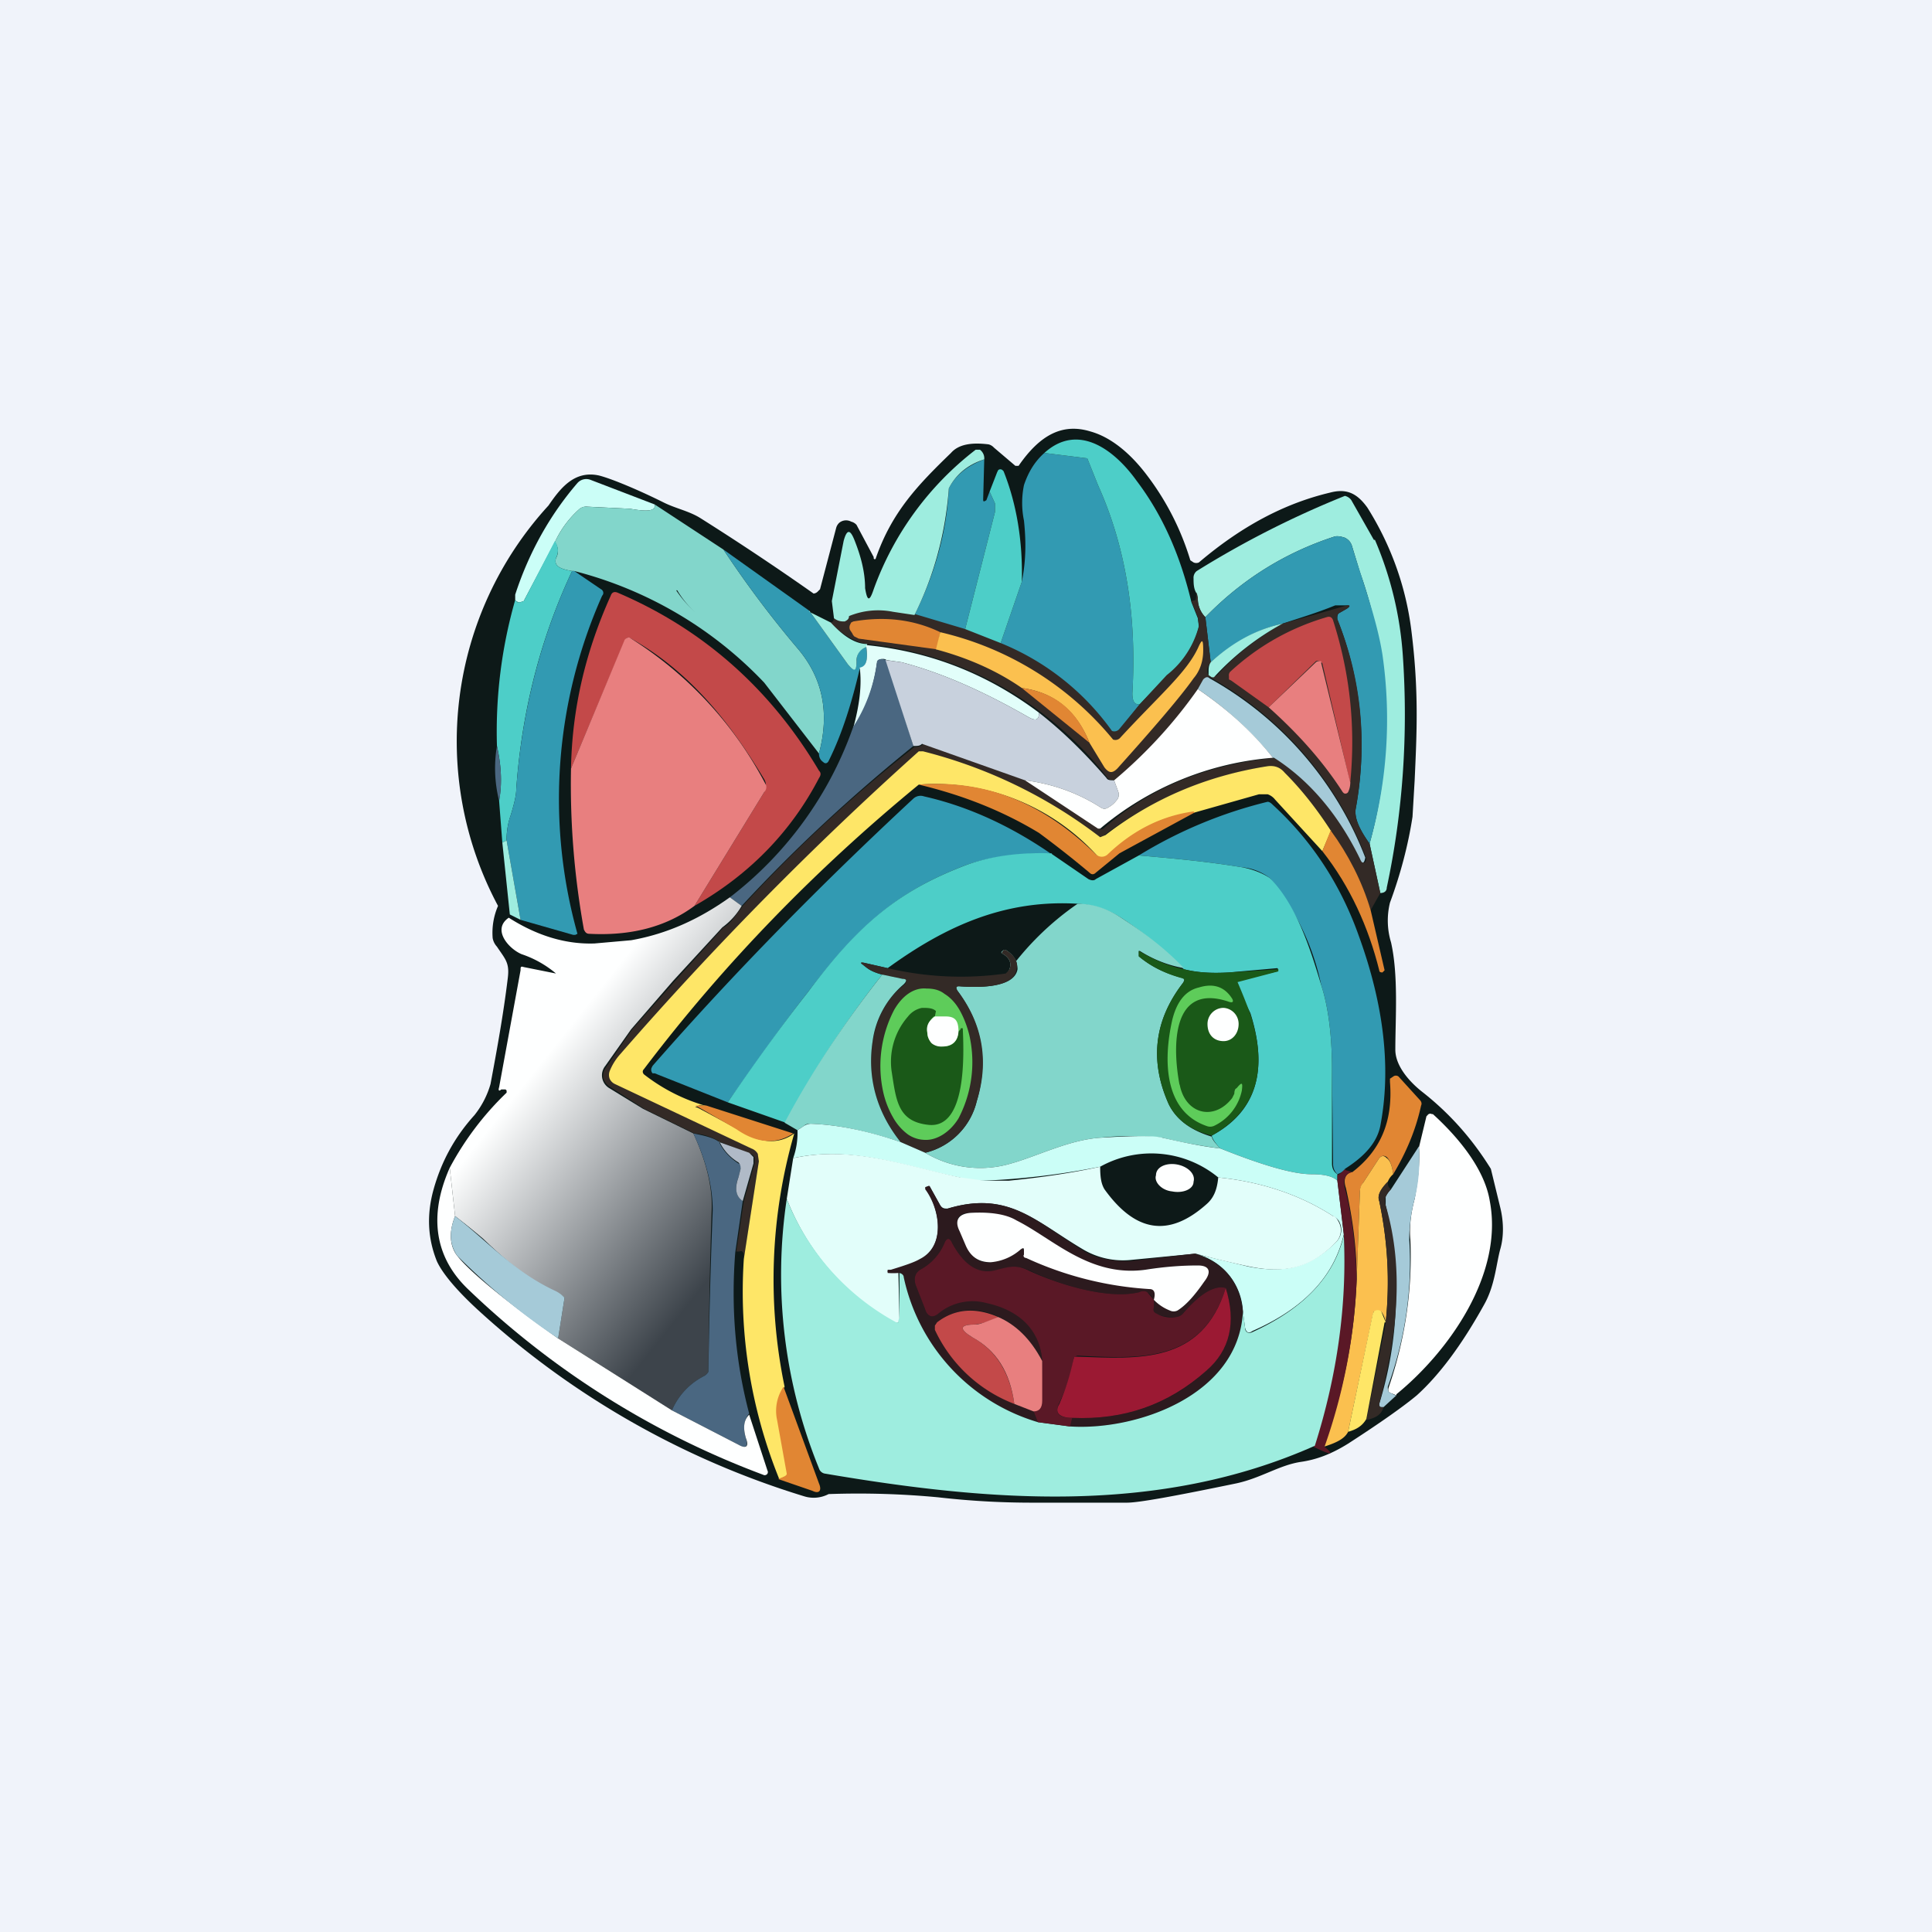 <!-- by TradingView --><svg width="18" height="18" viewBox="0 0 18 18" xmlns="http://www.w3.org/2000/svg"><path fill="#F0F3FA" d="M0 0h18v18H0z"/><path d="M8.14 5.2a.01.01 0 0 0 .02 0c.15-.43.39-.68.7-.98.07-.08.19-.1.35-.08a.1.1 0 0 1 .05.03l.2.17h.03c.2-.29.41-.4.67-.32.18.05.36.19.52.4a2.5 2.5 0 0 1 .41.8l.03.02a.06.06 0 0 0 .05 0c.4-.34.8-.55 1.22-.65.15-.04.25 0 .35.14.22.35.36.74.41 1.15.07.56.05.95.03 1.39l-.02.34c-.04.26-.11.53-.21.8a.7.7 0 0 0 .01.37c.07.31.04.71.04 1 0 .15.13.3.26.4.24.19.45.42.63.71l.09.37c.03.13.03.26 0 .37-.04.14-.05.34-.15.52-.21.38-.42.66-.63.85-.12.1-.33.25-.64.45-.16.1-.3.15-.44.17-.2.03-.37.15-.6.2-.58.12-.91.18-1.02.18h-.88c-.24 0-.53-.01-.88-.05a7.94 7.94 0 0 0-1.02-.03.3.3 0 0 1-.23.02 7.93 7.93 0 0 1-3.02-1.72c-.22-.2-.35-.36-.4-.47-.08-.2-.1-.42-.03-.67.07-.25.19-.48.38-.69a.83.83 0 0 0 .15-.29c.06-.32.12-.65.16-.98.02-.15-.02-.18-.1-.3a.16.16 0 0 1-.04-.08.63.63 0 0 1 .05-.3 3.25 3.25 0 0 1 .47-3.73c.11-.16.24-.33.47-.28.12.03.38.14.6.25.12.06.24.08.35.15a24.87 24.87 0 0 1 1.05.7.06.06 0 0 0 .04-.02l.02-.02.15-.57a.1.1 0 0 1 .03-.05.1.1 0 0 1 .11-.01.1.1 0 0 1 .05.03l.16.3Z" fill="#0D1918"/><path d="m9.73 4.22.4.05.1.25c.27.6.36 1.25.32 1.94 0 .07.02.11.07.1l-.19.24-.02.02a.06.06 0 0 1-.05 0l-.02-.02A2.37 2.37 0 0 0 9.32 6l.2-.58c.04-.2.04-.38.02-.57a.82.82 0 0 1 0-.33c.04-.12.1-.22.19-.3ZM9.17 4.28l-.01.37c0 .02 0 .03.03.01l.03-.08.05.11v.08l-.28 1.1-.47-.14c.18-.36.3-.76.32-1.18.06-.12.17-.21.33-.27Z" fill="#329AB2"/><path d="m11.16 5.76-.06-.15c-.1-.42-.26-.8-.51-1.13-.2-.28-.54-.55-.86-.26l.4.05.1.25c.27.6.36 1.25.32 1.94 0 .07.02.11.07.1l.25-.26a.85.85 0 0 0 .3-.46l-.01-.08ZM9.52 5.42l-.2.58-.33-.13.28-1.1v-.08l-.05-.11.07-.18.01-.02a.03.03 0 0 1 .04 0l.01.01c.12.3.18.65.17 1.03Z" fill="#4DCEC8"/><path d="M6.1 4.7c.01.06-.06.07-.23.04l-.41-.02a.1.1 0 0 0-.07.03.93.93 0 0 0-.22.3l-.28.53-.01.02-.03.01a.05.05 0 0 1-.05-.02v-.05c.13-.4.33-.75.58-1.04a.11.11 0 0 1 .12-.03l.6.23Z" fill="#CBFEF7"/><path d="M7.43 6.04a9.8 9.8 0 0 1-.69-.92L6.1 4.7c.01.06-.06.07-.23.04.14.27.28.52.44.76.07.12.17.22.29.3l.34.26c.12.1.18.2.18.3l.51.66c.1-.37.04-.7-.2-.98ZM6.31 5.5c-.16-.24-.3-.5-.44-.76l-.42-.02a.1.1 0 0 0-.06.03.93.93 0 0 0-.22.3c.03.04.04.1.01.15-.02.07.03.1.15.12h.02a3.7 3.7 0 0 1 1.77 1.04c0-.1-.06-.2-.18-.3L6.6 5.8a1.09 1.09 0 0 1-.3-.3Z" fill="#82D6CB"/><path d="m12.8 5.03-.21-.37a.1.1 0 0 0-.06-.04 8.85 8.85 0 0 0-1.38.7.08.08 0 0 0-.03.07c0 .04 0 .1.03.14l.01.05c0 .07.03.13.07.17.34-.35.74-.6 1.2-.75.03-.01.07 0 .1.01.04.02.06.05.07.09l.07.23a4.2 4.2 0 0 1 .09 2.53l.1.46c.04 0 .06-.02.06-.05.15-.7.2-1.43.15-2.16a3.3 3.3 0 0 0-.26-1.08Z" fill="#9EEDDF"/><path d="M12.76 7.86c-.1-.14-.14-.24-.13-.32a3.2 3.2 0 0 0-.17-1.77c0-.03 0-.05.02-.06l.07-.04c.03-.02.03-.03 0-.03h-.11c-.17.07-.34.12-.49.17-.23.05-.45.17-.67.36l-.05-.42c.34-.35.74-.6 1.2-.75.03-.01.07 0 .1.01.04.02.06.05.07.09.1.33.23.68.28 1a4.2 4.2 0 0 1-.12 1.76Z" fill="#329AB2"/><path d="M5.17 5.04c.03.05.04.1.01.16-.02.07.03.1.15.12-.3.64-.47 1.32-.52 2.03 0 .06-.02.14-.05.24a.67.67 0 0 0-.04.24l-.04.02-.03-.39c.03-.16.02-.33-.02-.51a4.45 4.45 0 0 1 .17-1.36l.02.02h.03l.03-.01.01-.02.28-.54Z" fill="#4DCEC8"/><path d="m6.74 5.12.8.57.36.5c.06.07.08.06.08-.03 0-.07.03-.11.09-.13.02.12 0 .18-.06.2-.07.3-.16.6-.29.86-.01.02-.03.03-.05.01-.03-.02-.04-.05-.04-.08.1-.37.04-.7-.2-.98a9.8 9.8 0 0 1-.69-.92ZM5.35 5.32l.25.17c.02.01.03.04.01.06a4.66 4.66 0 0 0-.23 3.15l-.02.01h-.02l-.49-.14-.13-.74c0-.08.01-.16.04-.24.03-.1.05-.18.05-.24.05-.7.22-1.39.52-2.03h.02Z" fill="#329AB2"/><path d="m6.47 8.44.65-1.06a.12.12 0 0 0 0-.12c-.32-.53-.69-1-1.24-1.31-.03-.02-.04-.01-.06.02l-.5 1.19c.01-.57.14-1.1.37-1.61.01-.03.03-.04.06-.03.8.34 1.43.9 1.88 1.66.02.02.02.04 0 .07-.26.5-.65.9-1.16 1.19Z" fill="#C34949"/><path d="M11.16 5.58c0 .07.03.13.07.17l.05.42a.12.12 0 0 0-.03.1l.01.02.03.01a.05.05 0 0 0 .05-.01c.17-.19.38-.35.61-.48a38.83 38.83 0 0 0 .6-.17c.03 0 .03 0 0 .03l-.07.04c-.02.01-.03.03-.02.06.23.57.28 1.16.17 1.77-.01.08.03.18.13.32l.1.46-.09.16a3.37 3.37 0 0 0-.8-1.27c-.05-.06-.11-.08-.18-.07-.55.1-1.05.3-1.5.64a.08.08 0 0 1-.1 0A4.53 4.53 0 0 0 8.57 7a32 32 0 0 0-2.78 2.82.54.54 0 0 0-.1.16.1.1 0 0 0 0 .07l.05.05 1.27.6c.02 0 .04.02.05.05l.01.07-.14.91v-.05c-.01-.02-.02-.03-.04-.02h-.03l.07-.47.1-.35v-.06a.07.07 0 0 0-.04-.03l-.28-.11a.52.52 0 0 0-.24-.08L6 10.33l-.31-.2a.14.14 0 0 1-.07-.09.14.14 0 0 1 .03-.1l.24-.35.39-.44.46-.51c.05-.02.1-.09.18-.2a13.5 13.5 0 0 1 1.6-1.48c.04 0 .07-.01.08-.03l.96.34.68.45a.04.04 0 0 0 .04 0c.43-.38.97-.6 1.6-.66.33.21.6.53.8.94.02.05.04.05.05 0a3.25 3.25 0 0 0-1.44-1.68c-.03-.02-.05-.01-.07.01l-.05.09c-.2.3-.47.59-.78.85-.03 0-.05 0-.07-.02A3.25 3.25 0 0 0 8.08 6c-.1-.01-.22-.08-.35-.2.03 0 .04-.02.04-.05.04.03.07.04.1.03.02 0 .04-.02.04-.05a.71.71 0 0 1 .41-.04l.2.03.47.14.33.13a2.37 2.37 0 0 1 1.04.82.06.06 0 0 0 .07-.02l.19-.23.25-.27a.85.85 0 0 0 .3-.46l-.01-.08-.06-.15.04-.01.01-.07.01.05Z" fill="#332A26"/><path d="M9.17 4.28c-.16.05-.27.15-.33.27-.03.42-.14.82-.32 1.18l-.2-.03a.71.71 0 0 0-.41.04c0 .03-.02.04-.04.05-.03 0-.06 0-.1-.03l-.02-.16.11-.56c.03-.11.06-.11.1-.01.06.15.1.3.1.45.02.12.04.13.08.01a2.87 2.87 0 0 1 .95-1.3h.04a.1.1 0 0 1 .04.09ZM7.54 5.7l.2.1c.12.13.23.2.34.2l-.01.03a.13.13 0 0 0-.09.13c0 .1-.02.1-.08.03l-.36-.5Z" fill="#9EEDDF"/><path d="m12.58 7.3-.26-1.12-.01-.01-.02-.01a.03.03 0 0 0-.03 0l-.44.43-.35-.25-.02-.01V6.3a.05.05 0 0 1 .01-.04c.26-.24.56-.41.9-.51.03-.01.05 0 .06.03.16.5.21 1 .16 1.51Z" fill="#C34949"/><path d="m8.76 5.89-.03.16-.73-.1-.04-.02a.09.09 0 0 1-.02-.03l-.02-.03a.06.06 0 0 1 0-.05l.01-.02.02-.01c.29-.05.56-.02.81.1Z" fill="#E18633"/><path d="M11.95 5.81a2.46 2.46 0 0 0-.64.5h-.02l-.03-.02v-.03c0-.03 0-.06.02-.09.22-.2.44-.31.67-.36Z" fill="#9EEDDF"/><path d="M8.76 5.89a2.95 2.95 0 0 1 1.61 1 .06.06 0 0 0 .07-.02c.37-.4.61-.6.72-.83.04-.09.05-.09.05.02 0 .1-.03.19-.09.26-.12.17-.36.45-.71.84-.05.05-.08.04-.12-.01l-.14-.23c-.12-.3-.33-.47-.63-.51-.23-.16-.5-.28-.8-.36l.04-.16Z" fill="#FBC04F"/><path d="M6.47 8.44c-.27.2-.6.28-.98.26-.03 0-.04-.02-.05-.04-.09-.5-.13-1-.12-1.5l.5-1.2c.02-.02.04-.03.06-.01a3.55 3.55 0 0 1 1.26 1.37c0 .02 0 .04-.02.06l-.65 1.06Z" fill="#E87F7F"/><path d="M9.68 6.64c0 .07-.03.08-.1.04-.42-.24-.8-.41-1.18-.51l-.14-.02a.05.05 0 0 0-.04-.01c-.03 0-.04.01-.05.04-.03.22-.1.42-.22.6.06-.22.08-.4.06-.56.06-.01.08-.07.06-.2v-.01c.6.06 1.13.27 1.61.63Z" fill="#E2FEFA"/><path d="m8.26 6.15.25.8c-.57.46-1.1.95-1.6 1.49l-.11-.08a3.43 3.43 0 0 0 1.15-1.59c.11-.17.19-.37.22-.6 0-.02.02-.03.05-.03l.04.01Z" fill="#4A6781"/><path d="M12.58 7.3a.2.2 0 0 1-.02.08.03.03 0 0 1-.04.01l-.01-.01c-.18-.28-.41-.54-.69-.79l.44-.42a.04.04 0 0 1 .03-.01h.02v.02l.27 1.11Z" fill="#E87F7F"/><path d="m8.4 6.17-.15-.02.26.8c.04 0 .06 0 .08-.02l.96.34c.24.03.48.11.7.25.03.02.05.02.08 0a.23.23 0 0 0 .07-.06.08.08 0 0 0 .02-.08l-.04-.11c-.03 0-.06 0-.07-.02-.2-.23-.4-.43-.63-.61 0 .07-.03.08-.1.04-.42-.24-.8-.41-1.18-.51Z" fill="#C8D1DD"/><path d="M11.86 7.06a3.2 3.2 0 0 0-.7-.64l.05-.09c.02-.02.04-.03.06-.01a3.25 3.25 0 0 1 1.45 1.67c-.01.06-.03.06-.05.01-.2-.41-.47-.73-.8-.94Z" fill="#A5CAD8"/><path d="m10.15 6.92-.63-.51c.3.04.51.2.63.51Z" fill="#E18633"/><path d="M11.16 6.42c.28.19.51.4.7.64a2.85 2.85 0 0 0-1.61.66h-.02l-.68-.45c.24.03.48.11.7.25.03.02.05.02.08 0a.23.23 0 0 0 .07-.06.08.08 0 0 0 .02-.08l-.04-.11c.31-.26.57-.55.78-.85Z" fill="#FEFFFF"/><path d="M4.65 7.46a1.24 1.24 0 0 1-.02-.51c.04.18.05.35.02.51Z" fill="#4A6781"/><path d="m12.4 7.74-.08.19-.44-.48a.15.15 0 0 0-.07-.05h-.08l-.6.17c-.3.03-.56.16-.8.4a.08.08 0 0 1-.11 0 2.04 2.04 0 0 0-1.66-.66C7.61 8.09 6.75 8.97 6 9.96c-.02.02-.01.04 0 .05.18.14.38.24.6.3-.05-.01-.09-.02-.1 0-.03 0-.03 0 0 .01a30.07 30.07 0 0 1 .37.2c.2.13.38.15.53.04a4.9 4.9 0 0 0-.09 2.36.4.4 0 0 0-.06.32l.09.49c0 .02-.03.03-.08.05a4.65 4.65 0 0 1-.33-2.05l.14-.91-.01-.07A.11.11 0 0 0 7 10.7l-1.27-.6a.1.1 0 0 1-.05-.05.1.1 0 0 1 0-.07.53.53 0 0 1 .1-.16A32 32 0 0 1 8.56 7h.04a4.53 4.53 0 0 1 1.65.8l.05-.02c.44-.34.94-.55 1.5-.64.06-.01.12 0 .17.06.16.16.3.34.43.54Z" fill="#FEE667"/><path d="m11.13 7.57-.7.38-.22.18c-.02.02-.04.02-.06 0a9.55 9.55 0 0 0-.47-.37c-.33-.2-.7-.35-1.12-.45.62-.05 1.16.17 1.65.65a.08.08 0 0 0 .11 0c.24-.23.51-.36.8-.4Z" fill="#E18633"/><path d="M9.8 7.95c-.31 0-.57.03-.8.11-.63.24-.99.55-1.47 1.18-.26.33-.5.68-.75 1.03L6.1 10 6.08 10a.05.05 0 0 1-.01-.05l.01-.02c.77-.88 1.58-1.7 2.43-2.49a.1.1 0 0 1 .1-.02c.4.09.8.27 1.19.54ZM12.53 10.9a.24.24 0 0 1-.07.04.13.13 0 0 1-.04-.1l-.01-.88c0-.33-.04-.6-.1-.78a2.31 2.31 0 0 0-.48-1 .5.5 0 0 0-.26-.1c-.3-.05-.61-.08-.96-.11a4.19 4.19 0 0 1 1.2-.5c.02 0 .04.02.05.03.36.33.63.74.8 1.22.24.66.3 1.25.2 1.77-.03.15-.14.28-.33.4Z" fill="#329AB2"/><path d="M12.4 7.74c.16.22.29.47.37.74l.13.56-.02.02c-.01 0-.03 0-.03-.02-.1-.4-.27-.78-.53-1.11l.08-.2Z" fill="#E18633"/><path d="m4.72 7.83.13.74-.1-.05-.07-.67.04-.02Z" fill="#9EEDDF"/><path d="M10.61 7.97c.35.03.66.06.96.11.11.02.2.06.26.1.24.24.37.63.48 1 .06.18.1.45.1.78v.88c0 .05.02.08.05.1V11c-.04-.04-.12-.06-.24-.06-.17 0-.45-.08-.85-.24-.05-.05-.08-.1-.08-.12.41-.22.53-.6.36-1.14a6.1 6.1 0 0 0-.13-.25c-.02-.02-.02-.04.01-.05l.37-.09.01-.02-.01-.01-.45.04c-.17.01-.3 0-.42-.03a3.52 3.52 0 0 0-.57-.47.84.84 0 0 0-.42-.14c-.67-.04-1.22.2-1.77.6l-.22-.05c-.03 0-.04 0 0 .02.04.05.1.07.17.09-.34.43-.65.9-.9 1.38l-.54-.19c.24-.35.49-.7.75-1.03C8 8.61 8.37 8.3 9 8.06c.22-.08.48-.12.79-.11l.35.24c.02.01.05.02.07 0l.4-.22Z" fill="#4DCEC8"/><path d="M11.03 9.02a1.13 1.13 0 0 1-.41-.16h-.01v.05c.12.1.25.16.4.2.03 0 .03.02.01.05-.27.35-.31.73-.13 1.13.07.14.2.24.4.3 0 .02.03.06.08.11a5.11 5.11 0 0 1-.54-.1 2.7 2.7 0 0 0-.58 0c-.29.02-.58.17-.83.24a1 1 0 0 1-.8-.1.65.65 0 0 0 .48-.48c.11-.38.05-.72-.18-1.03-.02-.03-.01-.05.03-.04.15.01.5.02.53-.16 0-.07-.03-.13-.11-.18h-.02l-.02.02v.01c.08.04.1.1.07.16l-.02.03a2.66 2.66 0 0 1 .66-.65c.15 0 .29.05.42.14.2.13.4.28.57.46Z" fill="#82D6CB"/><path d="m8.62 10.74-.23-.1c-.23-.3-.31-.6-.26-.94.04-.22.13-.4.3-.53.02-.03.02-.04-.02-.05l-.19-.04a.42.42 0 0 1-.18-.09c-.03-.02-.02-.03.01-.02l.22.05a2.97 2.97 0 0 0 1.1.05l.03-.03c.03-.06.01-.12-.07-.16l.02-.03h.02c.08.05.12.11.1.18-.02.18-.37.17-.52.16-.04 0-.05 0-.03.04.23.3.3.65.18 1.03a.65.65 0 0 1-.48.48Z" fill="#332A26"/><path d="M11.03 9.03c.11.03.25.04.42.03a40.93 40.93 0 0 0 .46-.03v.02l-.38.1a6.1 6.1 0 0 1 .12.3c.17.53.05.9-.36 1.13-.2-.05-.33-.15-.4-.29-.18-.4-.14-.78.13-1.13.02-.03.02-.04-.02-.05-.14-.04-.27-.1-.39-.2v-.05c.14.08.27.14.42.17Z" fill="#1A5918"/><path d="m8.22 9.08.19.04c.04 0 .04.02.01.05a.84.84 0 0 0-.29.53c-.05.33.03.65.26.94-.3-.1-.57-.16-.83-.17-.03 0-.05 0-.07.02l-.06.04-.12-.07c.26-.49.57-.95.91-1.38Z" fill="#82D6CB"/><path d="M8.62 10.62a.29.29 0 0 1-.16-.05.5.5 0 0 1-.14-.16.84.84 0 0 1-.09-.23 1.13 1.13 0 0 1 .1-.77c.08-.14.19-.21.3-.2.06 0 .12.01.17.05.05.03.1.08.14.15.04.07.07.15.09.23a1.13 1.13 0 0 1-.1.78c-.08.13-.2.2-.3.2ZM10.99 10.1c.05.28.32.35.49.13l.02-.04c0-.03.01-.05.02-.05.05-.06.06-.06.05.02a.47.47 0 0 1-.26.33.09.09 0 0 1-.07 0c-.4-.14-.4-.62-.32-.98.04-.17.12-.28.25-.31.13-.04.23-.01.3.09.03.04.02.06-.03.04-.52-.17-.52.41-.45.78Z" fill="#5ECC5A"/><path d="M8.7 9.47c-.05.05-.07.1-.06.16 0 .03.02.07.05.09.02.02.06.03.09.03.1 0 .14-.05.15-.14l.02-.02v-.01h.02c.01.23.04.94-.32.9-.28-.03-.3-.22-.34-.48a.64.64 0 0 1 .15-.53.22.22 0 0 1 .13-.08c.05 0 .1 0 .13.03l-.01.05Z" fill="#1A5918"/><path d="M11.4 9.7c.08 0 .14-.07.14-.16a.15.15 0 0 0-.14-.15.15.15 0 0 0-.15.15c0 .1.06.16.15.16ZM8.93 9.6c0 .1-.06.15-.15.15a.14.14 0 0 1-.1-.03.15.15 0 0 1-.04-.1c-.01-.05 0-.1.07-.15h.1c.09 0 .12.04.12.14Z" fill="#FEFFFF"/><path d="M12.98 10.94c-.01-.08-.03-.13-.06-.16-.03-.02-.05-.01-.07.01l-.15.23a.14.14 0 0 0-.03.08l-.03.82c0-.3-.04-.58-.1-.85-.03-.09 0-.14.06-.15.26-.2.38-.47.35-.84v-.03l.03-.02a.04.04 0 0 1 .05 0l.2.22c.01.01.02.03.01.05-.05.23-.14.44-.26.64ZM6.58 10.3l.81.26c-.15.1-.33.1-.53-.04a30.08 30.08 0 0 0-.38-.22h.1Z" fill="#E18633"/><path d="m6.8 8.36.11.08a.65.65 0 0 1-.18.2l-.46.5-.39.45-.24.34a.14.14 0 0 0-.03.11.14.14 0 0 0 .07.1l.31.19.47.23c.12.26.18.5.17.72a62.36 62.36 0 0 0-.03 1.5.1.1 0 0 1-.04.04.64.64 0 0 0-.3.32l-1.06-.67.06-.38a.3.3 0 0 0-.08-.05c-.28-.13-.48-.31-.68-.5a6.8 6.8 0 0 0-.26-.21l-.05-.45a2.79 2.79 0 0 1 .53-.7v-.02l-.01-.01h-.04c-.02.02-.03.01-.02-.02l.2-1.09c0-.03 0-.04.03-.03l.3.06a.98.98 0 0 0-.32-.18c-.12-.05-.28-.23-.12-.34.25.16.52.25.8.24l.34-.03c.34-.06.64-.2.92-.4Z" fill="url(#a)"/><path d="m13.01 13-.05-.02c-.03-.01-.03-.03-.02-.06.15-.44.22-.9.2-1.37-.01-.1 0-.23.04-.38.03-.16.05-.32.04-.48l.07-.29.01-.01a.03.03 0 0 1 .04-.01h.01c.22.2.48.5.53.81.13.68-.38 1.4-.87 1.8Z" fill="#FEFFFF"/><path d="m8.39 10.64.23.1a1 1 0 0 0 .8.1c.25-.07.54-.22.83-.24.32-.02.51-.02.58 0 .18.04.36.08.54.1.4.16.68.24.85.24.12 0 .2.02.24.06l.06.5c-.09.39-.37.69-.85.9-.04.03-.06.01-.07-.03l-.02-.15a.58.58 0 0 0-.45-.54l.5.12c.35.07.59 0 .82-.23a.16.16 0 0 0 .02-.2.15.15 0 0 0-.05-.04c-.31-.2-.67-.32-1.07-.36a.98.98 0 0 0-1.1-.1 7.11 7.11 0 0 1-1.08.13c-.07 0-.14 0-.23-.03-.5-.1-1-.3-1.55-.18a.7.7 0 0 0 .04-.26l.06-.04a.12.12 0 0 1 .07-.02c.26.01.54.07.83.17Z" fill="#CBFEF7"/><path d="M6.7 10.64c.03.07.09.14.18.2.02 0 .03.03.02.05l-.02.08c-.04.1-.02.18.04.22l-.07.48c-.04.51 0 1.01.13 1.5-.05.06-.06.14-.03.23.02.08 0 .1-.07.06l-.62-.32a.64.64 0 0 1 .3-.32.1.1 0 0 0 .04-.04 62.36 62.36 0 0 1 .04-1.5c0-.23-.06-.46-.18-.72.1.02.19.04.24.08Z" fill="#4A6781"/><path d="m6.7 10.64.28.1.04.04v.06l-.1.35c-.06-.04-.08-.11-.04-.22l.02-.08c0-.02 0-.04-.02-.06a.45.45 0 0 1-.18-.2Z" fill="#B0BAC7"/><path d="M10.25 10.87c0 .1.01.16.04.21.28.39.59.46.95.14.07-.06.1-.14.11-.25.4.04.76.16 1.07.36.02 0 .04.03.05.05a.16.16 0 0 1-.02.19c-.23.24-.47.3-.81.23a9.28 9.28 0 0 1-.5-.12l-.62.06a.73.73 0 0 1-.43-.1c-.44-.26-.7-.55-1.26-.38-.03 0-.05 0-.07-.03l-.1-.18h-.01l-.02.01v.02c.13.2.18.53-.06.66a1.29 1.29 0 0 1-.3.1v.01h.02a.6.6 0 0 0 .08 0l.01.43v.02l-.01.02a.04.04 0 0 1-.04 0 2.25 2.25 0 0 1-1-1.15l.06-.38c.55-.12 1.04.07 1.56.18l.22.03h.23c.3-.03.58-.07.85-.13Z" fill="#E2FEFA"/><path d="m13.01 13-.12.11h-.02c-.02 0-.02-.02-.02-.03a3.5 3.5 0 0 0 .06-1.85v-.08a.25.25 0 0 1 .05-.07l.26-.4c.01.17 0 .33-.04.49-.04.15-.05.28-.05.38.03.47-.04.93-.2 1.37 0 .03 0 .05.03.06L13 13Z" fill="#A5CAD8"/><path d="M12.98 10.94a.17.17 0 0 0-.05.07c-.07.07-.1.13-.08.18.08.38.1.75.06 1.13a.24.24 0 0 0-.04-.1h-.07l-.01.03-.23 1.09c-.03.06-.1.1-.23.14.19-.52.29-1.04.31-1.56l.03-.82c0-.03.01-.06.03-.08l.15-.23c.02-.02.04-.03.07 0 .03.02.05.07.06.15Z" fill="#FBC04F"/><path d="M10.92 11.1c.1.02.2-.02.2-.09.02-.07-.05-.14-.15-.16-.1-.02-.2.02-.2.1-.02.06.05.14.15.15ZM4.24 11.33c-.06.15-.05.28.02.37.11.14.42.4.94.77l1.06.67.62.32c.07.04.1.02.07-.06-.03-.1-.02-.17.03-.22l.17.52a.03.03 0 0 1 0 .03.03.03 0 0 1-.04.01 8.01 8.01 0 0 1-2.74-1.72c-.32-.3-.38-.69-.18-1.14l.05.45Z" fill="#FEFFFF"/><path d="m12.53 10.9.07.02c-.06.01-.09.06-.07.15.07.27.1.55.11.85a5.31 5.31 0 0 1-.3 1.56c.1.08.06.08-.1 0 .22-.67.3-1.33.28-1.98l-.06-.5v-.05a.24.24 0 0 0 .07-.06Z" fill="#5A1826"/><path d="M12.93 11c0 .04 0 .06.03.08a.25.25 0 0 0-.05.07.12.12 0 0 0 0 .08c.18.61.1 1.23-.06 1.85 0 .01 0 .03.02.03h.02c-.02.07-.07.1-.16.12l.18-.9c.04-.39.02-.76-.06-1.14-.02-.05.01-.11.08-.18Z" fill="#332A26"/><path d="M11.13 11.68c.27.08.42.26.45.54-.04.78-1 1.11-1.61 1.07l.02-.08c.48.02.9-.12 1.25-.44.22-.19.28-.45.18-.77-.1-.03-.24.05-.4.24a.1.1 0 0 1-.06.03c-.07 0-.13 0-.18-.03-.03 0-.04-.03-.04-.06l.01-.07c.04.04.1.08.15.1.02.01.05.01.07 0 .08-.05.16-.14.25-.27.07-.1.05-.14-.06-.15-.14 0-.3.01-.5.04-.51.07-.85-.29-1.19-.46a.83.83 0 0 0-.43-.07c-.11 0-.15.06-.1.17l.06.14c.05.1.12.16.23.15.1-.01.2-.05.28-.12.02-.02.03 0 .03.02v.03c0 .01 0 .02.02.03.39.17.77.27 1.15.28.05 0 .06.04.04.11a.19.19 0 0 0-.06-.07c-.01-.01-.04-.02-.08 0-.3.07-.76-.08-1.01-.2-.13-.06-.2-.04-.31 0-.16.04-.3-.04-.42-.26-.02-.05-.05-.05-.07 0a.5.5 0 0 1-.21.24c-.06.03-.08.08-.06.15l.09.23c.02.07.06.08.12.03a.5.5 0 0 1 .45-.1c.33.08.5.27.52.55a.95.95 0 0 0-.4-.41c-.22-.1-.4-.08-.58.05a.06.06 0 0 0-.02.03v.04c.16.32.4.55.74.69l.18.07.04.1a1.8 1.8 0 0 1-1.25-1.35c0-.02-.02-.03-.05-.04a.64.64 0 0 1-.1 0v-.03h.03c.13-.04.22-.07.27-.1.24-.12.19-.46.05-.65v-.02l.03-.01h.01l.1.18c.02.03.04.04.07.03.57-.17.82.12 1.26.39.11.07.26.1.43.1l.61-.07Z" fill="#2C1A1E"/><path d="M8.37 11.86c.03 0 .05.02.05.04a1.8 1.8 0 0 0 1.25 1.35l.3.04c.62.04 1.57-.29 1.61-1.07l.02.15c0 .04.03.06.07.04.48-.22.76-.52.85-.9.03.64-.06 1.3-.27 1.96-1.46.65-3.03.52-4.56.26a.07.07 0 0 1-.06-.05 4.78 4.78 0 0 1-.3-2.51 2.25 2.25 0 0 0 1.02 1.15h.02v-.02l.01-.02v-.42Z" fill="#9EEDDF"/><path d="M10.75 12.11c.02-.07 0-.1-.04-.1a3.2 3.2 0 0 1-1.15-.29c-.02 0-.03-.02-.02-.03v-.03c0-.03 0-.04-.03-.02a.48.48 0 0 1-.28.12c-.1 0-.18-.04-.23-.15l-.06-.14c-.05-.1-.01-.16.1-.17.18-.01.33.01.43.07.34.17.68.53 1.2.46.19-.03.35-.04.49-.04.11 0 .13.06.06.15-.09.13-.17.22-.25.27a.08.08 0 0 1-.07 0 .42.42 0 0 1-.15-.1Z" fill="#FEFFFF"/><path d="M4.24 11.33c.32.25.55.52.94.7a.3.3 0 0 1 .08.06l-.06.38a6.16 6.16 0 0 1-.94-.77c-.07-.1-.08-.22-.02-.37Z" fill="#A5CAD8"/><path d="M10.75 12.11v.07c-.01.03 0 .05.03.06.05.03.11.04.18.03a.1.1 0 0 0 .06-.03c.16-.19.3-.27.4-.24-.22.7-.8.66-1.38.63l-.03.01-.01.03c-.02.14-.07.27-.13.4-.05.1 0 .14.12.14l-.02.08-.3-.04-.04-.1c.05 0 .07-.03.07-.1l.01-.37c-.02-.28-.2-.47-.52-.54a.5.5 0 0 0-.45.1c-.05.04-.1.03-.12-.04l-.09-.23c-.02-.07 0-.12.06-.15a.5.5 0 0 0 .21-.24c.02-.05.05-.05.07 0 .12.22.26.3.42.25.12-.03.18-.05.3.01.26.12.72.27 1.02.2.04-.02.07-.01.08 0l.06.07Z" fill="#5A1826"/><path d="M11.42 12c.1.32.04.58-.18.77-.36.32-.77.46-1.25.44-.12 0-.17-.05-.12-.13.06-.14.1-.27.13-.41l.01-.03h.03c.57.02 1.16.07 1.38-.64Z" fill="#9B1933"/><path d="M9.3 12.27a.66.66 0 0 1-.21.07c-.15 0-.16.04-.03.12.22.12.35.33.39.62a1.35 1.35 0 0 1-.74-.69v-.04l.02-.03c.17-.13.36-.14.57-.05Z" fill="#C34949"/><path d="m12.9 12.32-.17.9c-.04.07-.1.1-.17.12l.23-1.1.01-.02a.05.05 0 0 1 .07 0l.04.1Z" fill="#FEE667"/><path d="M9.3 12.27c.16.07.3.2.41.41v.37c0 .07-.03.1-.08.1l-.18-.07c-.04-.3-.17-.5-.39-.62-.13-.08-.12-.12.03-.12.04 0 .11-.03.21-.07Z" fill="#E87F7F"/><path d="m7.3 12.92.33.9c.03.07 0 .1-.06.07l-.32-.11c.05-.02.08-.03.08-.05l-.09-.5a.4.4 0 0 1 .06-.31Z" fill="#E18633"/><defs><linearGradient id="a" x1="4.7" y1="10.33" x2="6.64" y2="11.87" gradientUnits="userSpaceOnUse"><stop stop-color="#FEFFFF"/><stop offset="1" stop-color="#3D444B"/></linearGradient></defs></svg>
